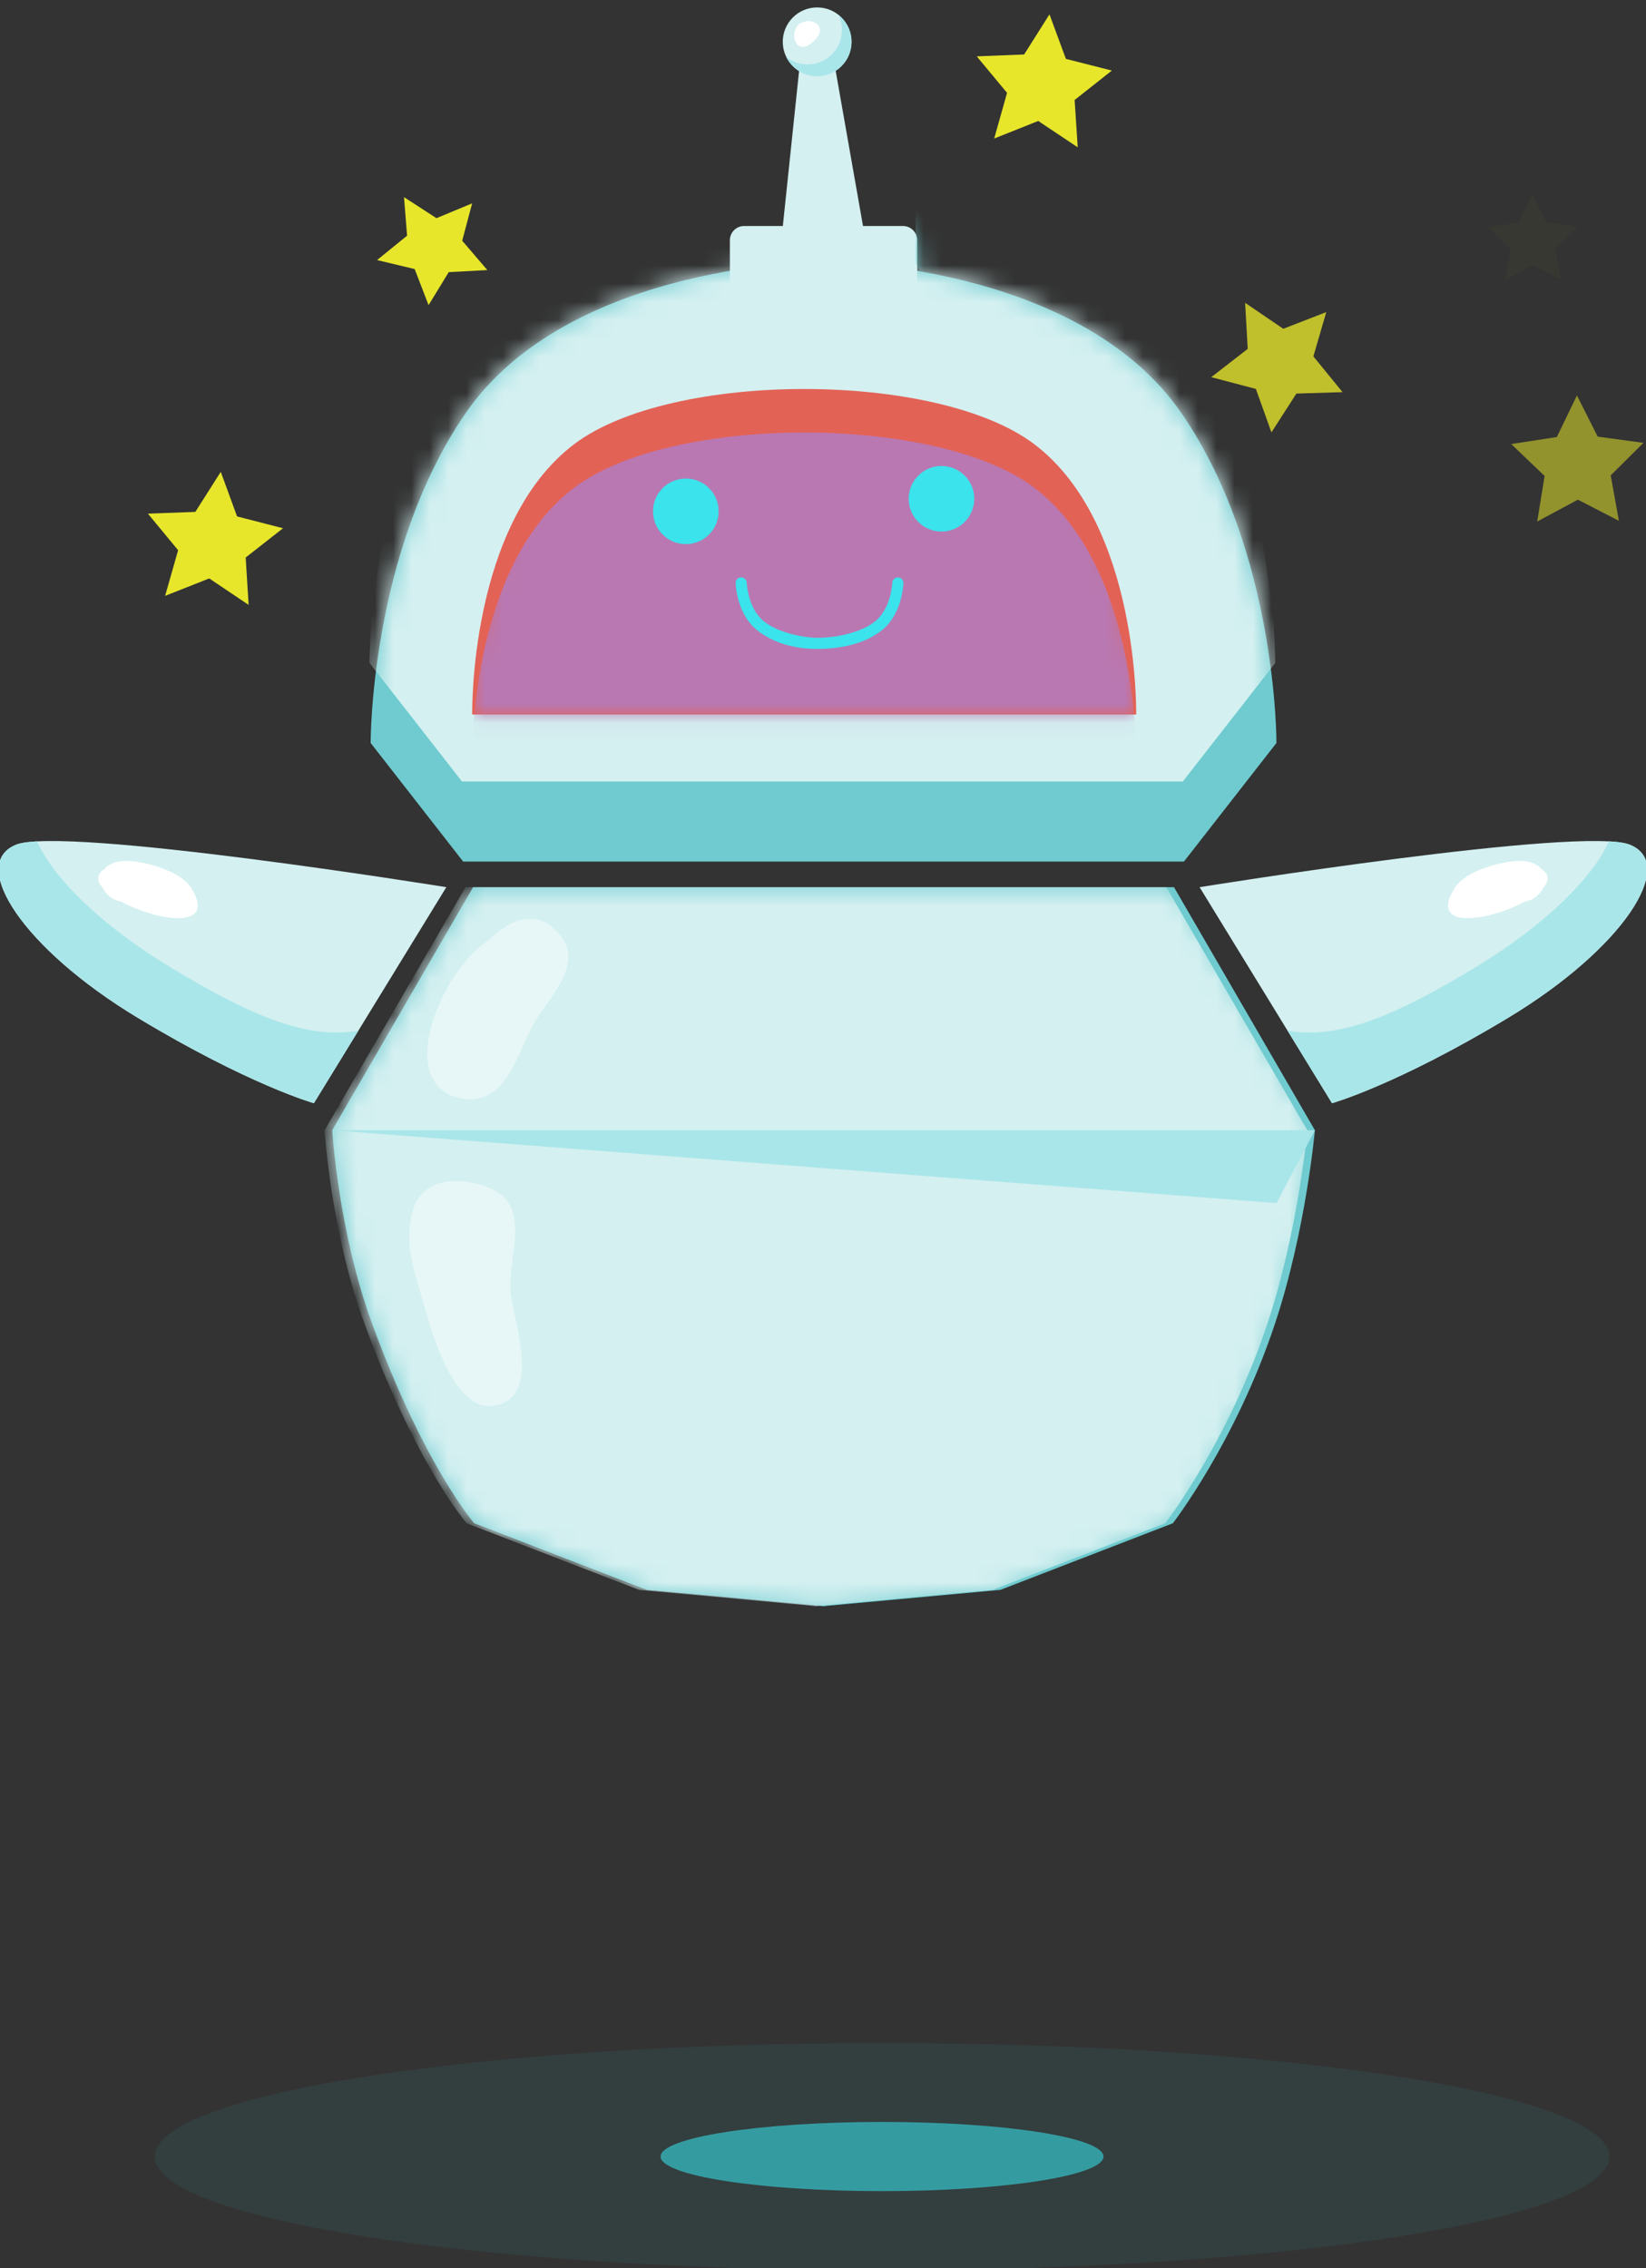<svg width="90" height="124" viewBox="0 0 90 124" fill="none" xmlns="http://www.w3.org/2000/svg">
<rect x="0" y="0" width="90" height="124" fill="#333333" stroke="none"/>
<g clip-path="url(#clip0_184_3941)">
<mask id="mask0_184_3941" style="mask-type:luminance" maskUnits="userSpaceOnUse" x="-81" y="-52" width="250" height="250">
<path d="M169 -52H-81V198H169V-52Z" fill="white"/>
</mask>
<g mask="url(#mask0_184_3941)">
<path d="M60.337 117.891C60.337 118.936 54.916 119.782 48.228 119.782C41.541 119.782 36.119 118.936 36.119 117.891C36.119 116.847 41.541 116 48.228 116C54.916 116 60.337 116.847 60.337 117.891Z" fill="#349CA1"/>
<g opacity="0.11">
<path d="M87.997 117.895C87.997 121.325 70.192 124.106 48.228 124.106C26.265 124.106 8.46 121.325 8.46 117.895C8.46 114.465 26.265 111.684 48.228 111.684C70.192 111.684 87.997 114.465 87.997 117.895Z" fill="#349CA1"/>
</g>
<mask id="mask1_184_3941" style="mask-type:luminance" maskUnits="userSpaceOnUse" x="-81" y="-76" width="250" height="251">
<path d="M-81 -75.07H169V174.93H-81V-75.07Z" fill="white"/>
</mask>
<g mask="url(#mask1_184_3941)">
<mask id="mask2_184_3941" style="mask-type:luminance" maskUnits="userSpaceOnUse" x="-82" y="-77" width="252" height="251">
<path d="M-81.211 -76.023L168.788 -76.612L169.377 173.387L-80.622 173.976L-81.211 -76.023Z" fill="white"/>
</mask>
<g mask="url(#mask2_184_3941)">
<path d="M42.717 13.183L43.858 2.29L45.414 2.287L47.343 13.237L42.717 13.183Z" fill="#D4F0F1"/>
<path d="M46.56 2.281C46.563 3.319 45.723 4.163 44.685 4.165C43.647 4.168 42.803 3.328 42.8 2.29C42.798 1.252 43.638 0.408 44.676 0.406C45.714 0.403 46.558 1.243 46.56 2.281Z" fill="#D4F0F1"/>
<path d="M45.85 0.817C45.971 1.065 46.039 1.343 46.04 1.637C46.042 2.675 45.203 3.519 44.164 3.521C43.72 3.522 43.312 3.369 42.99 3.113C43.296 3.739 43.94 4.17 44.684 4.168C45.723 4.166 46.562 3.322 46.56 2.284C46.558 1.69 46.281 1.161 45.85 0.817Z" fill="#A9E6E9"/>
<path d="M43.928 1.204C43.044 1.42 43.386 3.269 44.473 2.271C45.337 1.477 44.429 0.981 43.928 1.204Z" fill="white"/>
</g>
<mask id="mask3_184_3941" style="mask-type:luminance" maskUnits="userSpaceOnUse" x="-81" y="-76" width="250" height="251">
<path d="M-81 -75.07H169V174.93H-81V-75.07Z" fill="white"/>
</mask>
<g mask="url(#mask3_184_3941)">
<path d="M71.895 61.785L64.192 48.5H45.115H44.944H25.868L18.164 61.785C18.164 61.785 18.494 67.321 20.352 72.381C23.209 80.16 25.931 83.272 25.931 83.272L35.359 86.913L44.944 87.794V87.809C44.944 87.809 45.008 87.802 45.03 87.802C45.051 87.802 45.115 87.809 45.115 87.809V87.794L54.7 86.913L64.128 83.272C64.128 83.272 67.548 78.864 69.707 72.381C71.41 67.267 71.895 61.785 71.895 61.785Z" fill="#6FCBCF"/>
<mask id="mask4_184_3941" style="mask-type:alpha" maskUnits="userSpaceOnUse" x="18" y="48" width="54" height="40">
<path d="M71.895 61.785L64.192 48.5H45.116H44.944H25.868L18.165 61.785C18.165 61.785 18.495 67.321 20.353 72.381C23.209 80.16 25.931 83.272 25.931 83.272L35.359 86.913L44.944 87.794V87.809C44.944 87.809 45.008 87.802 45.03 87.802C45.052 87.802 45.116 87.809 45.116 87.809V87.794L54.701 86.913L64.128 83.272C64.128 83.272 67.549 78.864 69.707 72.381C71.41 67.267 71.895 61.785 71.895 61.785Z" fill="#6FCBCF"/>
</mask>
<g mask="url(#mask4_184_3941)">
<path d="M71.48 61.785L63.776 48.5H44.7H44.529H25.452L17.749 61.785C17.749 61.785 18.079 67.321 19.937 72.381C22.793 80.16 25.516 83.272 25.516 83.272L34.944 86.913L44.529 87.794V87.809C44.529 87.809 44.593 87.802 44.614 87.802C44.636 87.802 44.7 87.809 44.7 87.809V87.794L54.285 86.913L63.713 83.272C63.713 83.272 67.133 78.864 69.292 72.381C70.995 67.267 71.48 61.785 71.48 61.785Z" fill="#D4F0F1"/>
</g>
<path d="M18.164 61.785H71.895L69.8 65.769L18.164 61.785Z" fill="#A9E6E9"/>
<mask id="mask5_184_3941" style="mask-type:alpha" maskUnits="userSpaceOnUse" x="18" y="48" width="54" height="40">
<path d="M71.895 61.785L64.192 48.5H45.116H44.944H25.868L18.165 61.785C18.165 61.785 18.495 67.321 20.353 72.381C23.209 80.16 25.931 83.272 25.931 83.272L35.359 86.913L44.944 87.794V87.809C44.944 87.809 45.008 87.802 45.03 87.802C45.052 87.802 45.116 87.809 45.116 87.809V87.794L54.701 86.913L64.128 83.272C64.128 83.272 67.549 78.864 69.707 72.381C71.41 67.267 71.895 61.785 71.895 61.785Z" fill="#6FCBCF"/>
</mask>
<g mask="url(#mask5_184_3941)">
<mask id="mask6_184_3941" style="mask-type:luminance" maskUnits="userSpaceOnUse" x="-83" y="-76" width="251" height="251">
<path d="M-82.032 -75.07H167.968V174.93H-82.032V-75.07Z" fill="white"/>
</mask>
<g mask="url(#mask6_184_3941)">
<g opacity="0.45">
<path d="M27.918 70.596C27.765 68.668 29.082 66.01 26.881 64.993C25.751 64.47 23.841 64.255 22.966 65.378C22.644 65.791 22.482 66.312 22.451 66.852C22.136 68.228 22.877 70.239 23.222 71.471C23.629 72.922 25.041 78.024 27.64 76.635C29.412 75.688 28.032 72.023 27.918 70.596Z" fill="white"/>
<path d="M30.744 51.274C29.576 49.607 27.931 50.162 26.761 51.372C24.157 52.958 21.392 59.434 25.329 60.067C27.598 60.433 28.294 57.667 29.063 56.172C29.768 54.801 31.892 52.911 30.744 51.274Z" fill="white"/>
</g>
</g>
</g>
</g>
<mask id="mask7_184_3941" style="mask-type:luminance" maskUnits="userSpaceOnUse" x="-81" y="-76" width="250" height="251">
<path d="M-81 -75.07H169V174.93H-81V-75.07Z" fill="white"/>
</mask>
<g mask="url(#mask7_184_3941)">
<mask id="mask8_184_3941" style="mask-type:luminance" maskUnits="userSpaceOnUse" x="-81" y="-76" width="250" height="251">
<path d="M-81 -75.07H169V174.93H-81V-75.07Z" fill="white"/>
</mask>
<g mask="url(#mask8_184_3941)">
<path d="M64.607 22.594C58.902 14.297 45.03 14.297 45.03 14.297C45.03 14.297 31.157 14.297 25.453 22.594C20.217 30.21 20.267 40.616 20.267 40.616L25.323 47.098H45.03H64.736L69.793 40.616C69.793 40.616 69.843 30.21 64.607 22.594Z" fill="#6FCBCF"/>
<mask id="mask9_184_3941" style="mask-type:alpha" maskUnits="userSpaceOnUse" x="20" y="14" width="50" height="34">
<path d="M64.607 22.594C58.902 14.297 45.03 14.297 45.03 14.297C45.03 14.297 31.157 14.297 25.453 22.594C20.217 30.21 20.267 40.616 20.267 40.616L25.323 47.098H45.03H64.736L69.793 40.616C69.793 40.616 69.843 30.21 64.607 22.594Z" fill="#D4F0F1"/>
</mask>
<g mask="url(#mask9_184_3941)">
<path d="M64.544 18.219C58.84 9.922 44.967 9.922 44.967 9.922C44.967 9.922 31.095 9.922 25.39 18.219C20.155 25.835 20.204 36.241 20.204 36.241L25.26 42.723H44.967H64.674L69.73 36.241C69.73 36.241 69.78 25.835 64.544 18.219Z" fill="#D4F0F1"/>
</g>
</g>
<mask id="mask10_184_3941" style="mask-type:alpha" maskUnits="userSpaceOnUse" x="20" y="14" width="50" height="34">
<path d="M64.607 22.594C58.902 14.297 45.03 14.297 45.03 14.297C45.03 14.297 31.157 14.297 25.453 22.594C20.217 30.21 20.267 40.616 20.267 40.616L25.323 47.098H45.03H64.736L69.793 40.616C69.793 40.616 69.843 30.21 64.607 22.594Z" fill="#D4F0F1"/>
</mask>
<g mask="url(#mask10_184_3941)">
<mask id="mask11_184_3941" style="mask-type:luminance" maskUnits="userSpaceOnUse" x="-83" y="-76" width="251" height="251">
<path d="M-82.058 -75.07H167.942V174.93H-82.058V-75.07Z" fill="white"/>
</mask>
<g mask="url(#mask11_184_3941)">
<path d="M56.548 24.28C51.232 20.261 36.712 20.261 31.396 24.28C25.625 28.643 25.821 39.06 25.821 39.06H43.972H62.123C62.123 39.06 62.319 28.643 56.548 24.28Z" fill="#E36256"/>
<mask id="mask12_184_3941" style="mask-type:alpha" maskUnits="userSpaceOnUse" x="25" y="21" width="38" height="19">
<path d="M56.548 24.28C51.232 20.261 36.712 20.261 31.396 24.28C25.625 28.643 25.821 39.06 25.821 39.06H43.972H62.123C62.123 39.06 62.319 28.643 56.548 24.28Z" fill="#B978B1"/>
</mask>
<g mask="url(#mask12_184_3941)">
<path d="M56.548 26.659C51.232 22.64 36.712 22.64 31.396 26.659C25.625 31.022 25.821 41.439 25.821 41.439H43.972H62.123C62.123 41.439 62.319 31.022 56.548 26.659Z" fill="#B978B1"/>
</g>
</g>
</g>
<mask id="mask13_184_3941" style="mask-type:luminance" maskUnits="userSpaceOnUse" x="-81" y="-76" width="250" height="251">
<path d="M-81 -75.07H169V174.93H-81V-75.07Z" fill="white"/>
</mask>
<g mask="url(#mask13_184_3941)">
<path d="M50.151 15.856C50.151 16.285 49.802 16.634 49.373 16.634H40.686C40.257 16.634 39.908 16.285 39.908 15.856V13.133C39.908 12.704 40.257 12.355 40.686 12.355H49.373C49.802 12.355 50.151 12.704 50.151 13.133V15.856Z" fill="#D4F0F1"/>
<mask id="mask14_184_3941" style="mask-type:alpha" maskUnits="userSpaceOnUse" x="39" y="12" width="12" height="5">
<path d="M50.121 15.856C50.121 16.285 49.773 16.634 49.343 16.634H40.657C40.227 16.634 39.879 16.285 39.879 15.856V13.133C39.879 12.704 40.227 12.355 40.657 12.355H49.343C49.773 12.355 50.121 12.704 50.121 13.133V15.856Z" fill="#D4F0F1"/>
</mask>
<g mask="url(#mask14_184_3941)">
<path d="M60.309 14.211C60.309 14.641 59.961 14.989 59.531 14.989H50.844C50.415 14.989 50.066 14.641 50.066 14.211V11.489C50.066 11.059 50.415 10.711 50.844 10.711H59.531C59.961 10.711 60.309 11.059 60.309 11.489V14.211Z" fill="#6FCBCF"/>
</g>
</g>
<mask id="mask15_184_3941" style="mask-type:luminance" maskUnits="userSpaceOnUse" x="-83" y="-77" width="251" height="251">
<path d="M-82.058 -76.82H167.942V173.18H-82.058V-76.82Z" fill="white"/>
</mask>
<g mask="url(#mask15_184_3941)">
<path d="M49.102 31.563C48.935 31.558 48.794 31.69 48.789 31.858C48.788 31.876 48.734 33.239 47.867 33.954C47.039 34.637 45.538 34.866 44.809 34.864C44.129 34.893 42.579 34.637 41.751 33.954C40.885 33.239 40.83 31.876 40.83 31.858C40.825 31.69 40.684 31.558 40.517 31.563C40.349 31.567 40.217 31.707 40.222 31.875C40.224 31.942 40.28 33.529 41.364 34.423C42.471 35.336 43.898 35.475 44.665 35.475C45.58 35.475 47.148 35.336 48.255 34.423C49.339 33.529 49.395 31.942 49.397 31.875C49.401 31.707 49.269 31.567 49.102 31.563Z" fill="#3BE3EC"/>
<path d="M39.293 27.953C39.293 28.944 38.49 29.747 37.499 29.747C36.509 29.747 35.706 28.944 35.706 27.953C35.706 26.963 36.509 26.16 37.499 26.16C38.49 26.16 39.293 26.963 39.293 27.953Z" fill="#3BE3EC"/>
<path d="M53.272 27.266C53.272 28.256 52.469 29.059 51.479 29.059C50.488 29.059 49.685 28.256 49.685 27.266C49.685 26.276 50.488 25.473 51.479 25.473C52.469 25.473 53.272 26.276 53.272 27.266Z" fill="#3BE3EC"/>
</g>
</g>
<mask id="mask16_184_3941" style="mask-type:luminance" maskUnits="userSpaceOnUse" x="-81" y="-76" width="251" height="251">
<path d="M-80.99 -75.07H169.01V174.93H-80.99V-75.07Z" fill="white"/>
</mask>
<g mask="url(#mask16_184_3941)">
<path d="M24.404 48.499C24.404 48.499 3.436 45.114 0.855 46.187C-1.726 47.26 1.266 51.863 7.536 55.643C13.62 59.31 17.163 60.309 17.163 60.309L24.404 48.499Z" fill="#D4F0F1"/>
<path d="M0.855 46.186C1.113 46.079 1.514 46.017 2.028 45.992C2.867 47.928 5.484 50.567 9.344 52.893C13.521 55.411 16.693 56.86 19.597 56.34L17.163 60.309C17.163 60.309 13.62 59.31 7.536 55.642C1.266 51.863 -1.726 47.26 0.855 46.186Z" fill="#A9E6E9"/>
<path d="M10.445 48.525C9.851 47.579 7.744 47.013 6.753 47.066C6.244 47.093 5.906 47.268 5.714 47.509C5.247 47.802 5.292 48.181 5.631 48.56C5.794 48.898 6.125 49.186 6.58 49.281L6.579 49.263C8.515 50.337 11.949 50.915 10.445 48.525Z" fill="white"/>
</g>
<mask id="mask17_184_3941" style="mask-type:luminance" maskUnits="userSpaceOnUse" x="-80" y="-76" width="251" height="251">
<path d="M170.985 -75.07H-79.015V174.93H170.985V-75.07Z" fill="white"/>
</mask>
<g mask="url(#mask17_184_3941)">
<path d="M65.591 48.499C65.591 48.499 86.559 45.114 89.14 46.187C91.721 47.26 88.729 51.863 82.459 55.643C76.375 59.31 72.832 60.309 72.832 60.309L65.591 48.499Z" fill="#D4F0F1"/>
<path d="M89.14 46.186C88.882 46.079 88.481 46.017 87.968 45.992C87.128 47.928 84.511 50.567 80.651 52.893C76.474 55.411 73.302 56.86 70.398 56.34L72.832 60.309C72.832 60.309 76.375 59.31 82.459 55.642C88.729 51.863 91.721 47.26 89.14 46.186Z" fill="#A9E6E9"/>
<path d="M79.55 48.525C80.144 47.579 82.251 47.013 83.242 47.066C83.752 47.093 84.089 47.268 84.281 47.509C84.748 47.802 84.704 48.181 84.364 48.56C84.201 48.898 83.871 49.186 83.415 49.281L83.417 49.263C81.48 50.337 78.046 50.915 79.55 48.525Z" fill="white"/>
</g>
</g>
</g>
<mask id="mask18_184_3941" style="mask-type:luminance" maskUnits="userSpaceOnUse" x="-82" y="-72" width="250" height="251">
<path d="M-82 -71.002H168V178.998H-82V-71.002Z" fill="white"/>
</mask>
<g mask="url(#mask18_184_3941)">
<g opacity="0.032">
<path d="M81.362 12.429L83.047 12.169L83.788 10.633L84.557 12.155L86.246 12.385L85.036 13.586L85.339 15.265L83.823 14.485L82.321 15.292L82.594 13.609L81.362 12.429Z" fill="#E7E62A"/>
</g>
<g opacity="0.532">
<path d="M82.633 24.275L85.127 23.89L86.223 21.617L87.36 23.87L89.86 24.21L88.069 25.987L88.518 28.47L86.275 27.316L84.052 28.51L84.456 26.02L82.633 24.275Z" fill="#E7E62A"/>
</g>
<g opacity="0.782">
<path d="M66.228 20.618L68.223 19.073L68.081 16.554L70.167 17.974L72.519 17.061L71.813 19.483L73.408 21.438L70.886 21.515L69.52 23.636L68.668 21.262L66.228 20.618Z" fill="#E7E62A"/>
</g>
<path d="M54.36 7.573L55.064 5.076L53.406 3.081L55.998 2.978L57.383 0.785L58.281 3.219L60.795 3.858L58.759 5.465L58.927 8.053L56.77 6.613L54.36 7.573Z" fill="#E7E62A"/>
<path d="M23.433 16.68L22.673 14.708L20.618 14.217L22.258 12.885L22.091 10.778L23.865 11.927L25.816 11.116L25.272 13.158L26.646 14.764L24.536 14.877L23.433 16.68Z" fill="#E7E62A"/>
<path d="M13.594 33.068L11.441 31.621L9.028 32.574L9.739 30.079L8.087 28.079L10.68 27.984L12.071 25.795L12.962 28.231L15.475 28.878L13.433 30.478L13.594 33.068Z" fill="#E7E62A"/>
</g>
</g>
<defs>
<clipPath id="clip0_184_3941">
<rect width="90" height="124" fill="white"/>
</clipPath>
</defs>
</svg>
